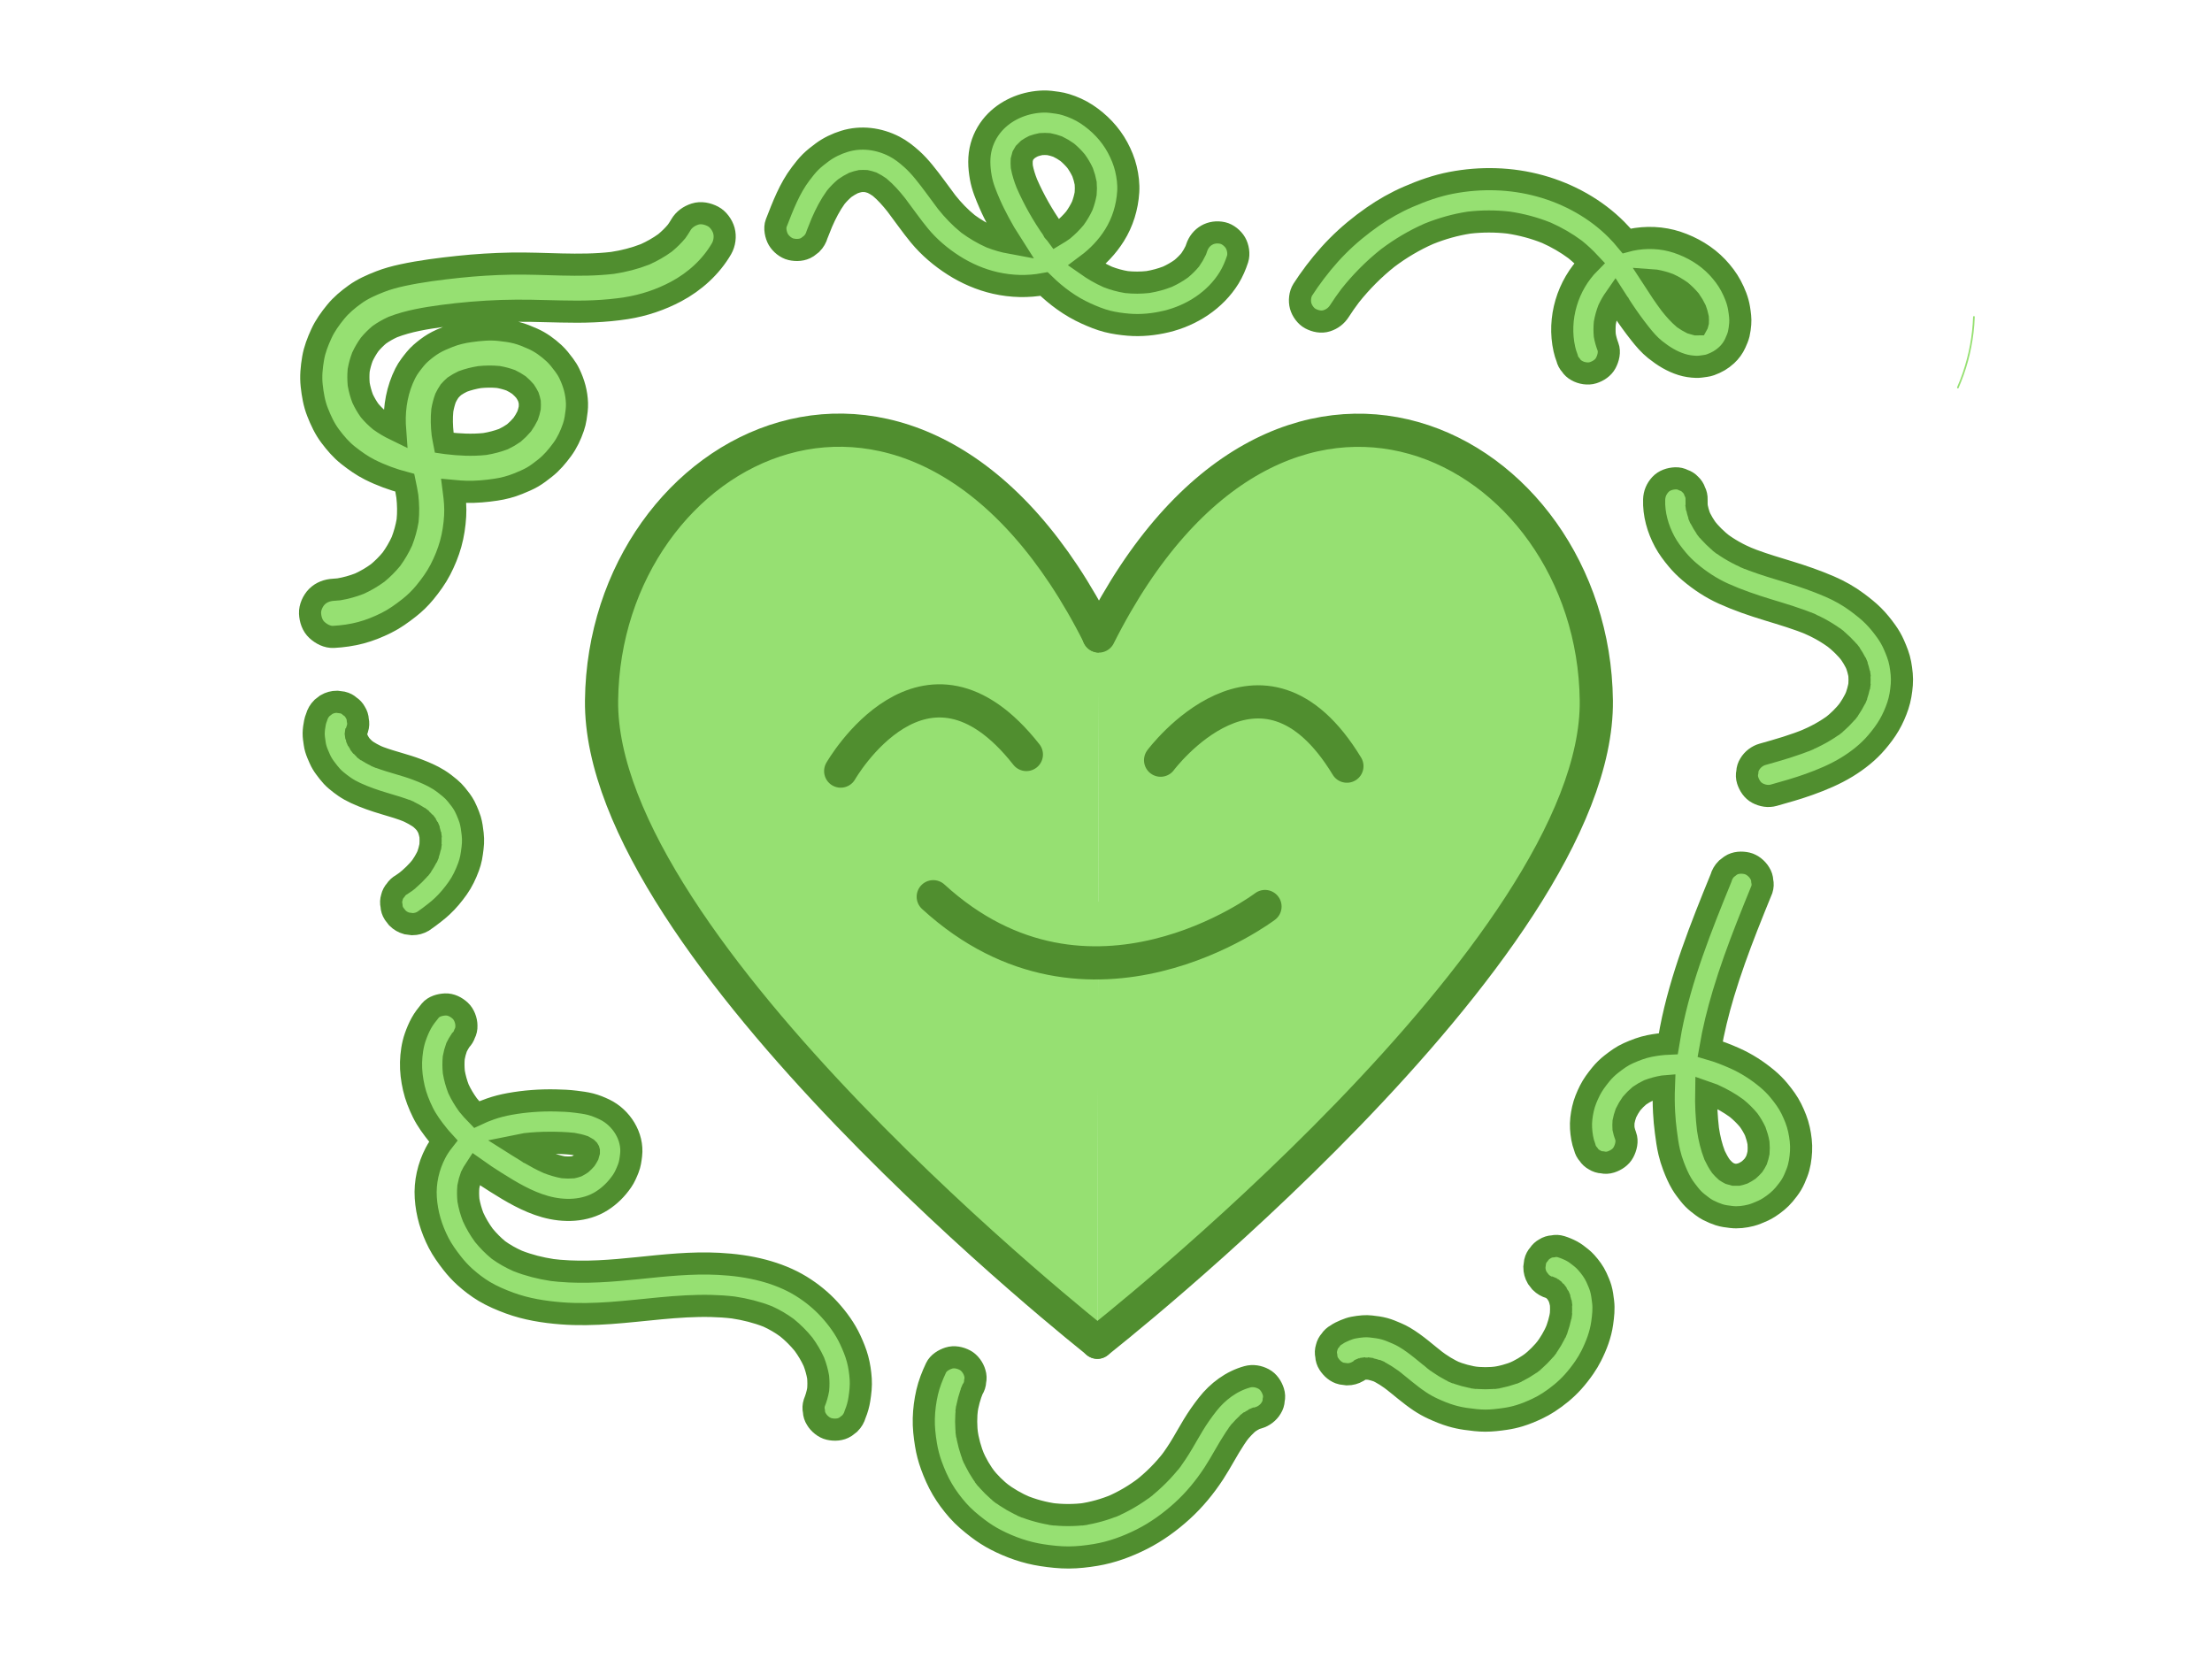 <?xml version="1.0" encoding="utf-8"?>
<!-- Generator: Adobe Illustrator 27.8.1, SVG Export Plug-In . SVG Version: 6.00 Build 0)  -->
<svg version="1.1" id="Layer_1" xmlns="http://www.w3.org/2000/svg" xmlns:xlink="http://www.w3.org/1999/xlink" x="0px" y="0px"
	 viewBox="0 0 4000 3000" style="enable-background:new 0 0 4000 3000;" xml:space="preserve">
<style type="text/css">
	.st0{fill:#96E072;}
	.st1{fill:#96E072;stroke:#508E2F;stroke-width:60;stroke-linecap:round;stroke-miterlimit:10;}
	.st2{fill:#96E072;stroke:#508E2F;stroke-width:40;stroke-miterlimit:10;}
</style>
<g>
	<g>
		<path class="st0" d="M3567.98,573.02c-0.62,17.07-2.48,34.07-5.59,50.87c-3.09,16.69-7.38,33.16-12.84,49.24
			c-3.11,9.16-6.6,18.18-10.46,27.05c-0.76,1.75,1.82,3.28,2.59,1.51c6.9-15.83,12.66-32.13,17.18-48.8
			c4.52-16.66,7.81-33.65,9.86-50.8c1.16-9.65,1.91-19.35,2.26-29.07C3571.05,571.09,3568.05,571.09,3567.98,573.02L3567.98,573.02z
			"/>
	</g>
</g>
<g>
	<g>
		<path class="st1" d="M1984.57,2427.11c0,0-901.85-710.88-896.77-1160.43c5.24-463.97,574.53-763.2,899.61-116.71"/>
		<path class="st1" d="M1984.21,2427.27c0,0,907.53-710.88,902.45-1160.43c-5.24-463.97-574.53-763.2-899.61-116.71"/>
	</g>
	<path class="st1" d="M1520.24,1394.39c0,0,151.28-264.5,335.76-30.02"/>
	<path class="st1" d="M2098.73,1374.64c0,0,182.16-244.27,336.92,10.81"/>
	<path class="st1" d="M2287.52,1639.28c0,0-317.45,240.71-599.91-17.72"/>
	<g>
		<path class="st2" d="M1556.47,2493.81c-0.8-12.17-2.59-24.52-5.75-36.33c-3.18-11.89-7.96-23.38-13.12-34.52
			c-9.29-20.03-22.63-38.38-37.42-54.69c-14.99-16.53-32.89-31.01-51.89-42.67c-20.85-12.79-44.31-21.93-67.89-28.23
			c-26.21-7-53.55-10.52-80.6-11.94c-49.03-2.58-98.03,2.81-146.73,7.81c-46.91,4.82-94.3,8.8-141.43,4.72
			c-4.37-0.38-8.73-0.86-13.08-1.38c-21.41-3.26-42.47-8.53-62.62-16.48c-12.17-5.46-23.78-11.89-34.58-19.72
			c-9.65-7.94-18.46-16.83-26.37-26.5c-7.58-10.37-14.13-21.46-19.46-33.15c-3.79-9.85-6.67-20.01-8.48-30.41
			c-0.78-8.09-0.85-16.21-0.14-24.3c1.18-6.48,2.89-12.84,5.15-19.02c2.27-4.73,4.87-9.29,7.76-13.66
			c11.98,8.54,24.27,16.65,36.69,24.47c27.95,17.6,57.01,35,89.05,44.05c33.78,9.54,72.42,8.99,102.79-10.36
			c14.82-9.45,26.48-21.19,36.44-35.58c4.87-7.04,8.15-14.87,11.29-22.8c3.11-7.87,4.15-15.8,5.15-24.21
			c4.01-33.92-17.75-68.02-47.91-82.53c-8.15-3.92-16.69-7.42-25.48-9.67c-8.93-2.29-18.12-3.39-27.25-4.54
			c-11.98-1.51-24.09-2.01-36.15-2.25c-27.78-0.56-55.56,1.45-82.92,6.4c-11.68,2.11-23.24,4.99-34.46,8.91
			c-8.53,2.98-17.04,6.34-25.25,10.26c-5.4-5.51-10.54-11.27-15.4-17.29c-6.71-9.25-12.61-19-17.41-29.37
			c-3.73-9.76-6.53-19.83-8.31-30.13c-0.84-8.63-0.93-17.3-0.16-25.93c1.16-6.42,2.83-12.73,5.06-18.86
			c2.16-4.45,4.62-8.73,7.39-12.82c3.33-3.31,5.72-7.17,7.16-11.58c2.4-4.57,3.5-9.5,3.3-14.78c0-9.41-4.18-20.64-11.23-27.12
			c-7.31-6.71-16.9-11.69-27.12-11.23c-9.57,0.43-20.79,3.49-27.12,11.23c-5.85,7.15-11.61,14.49-16.08,22.61
			c-4.36,7.9-7.9,16.38-10.87,24.89c-5.07,14.54-7.26,30.45-7.71,45.78c-0.45,15.53,1.61,31.43,5.06,46.54
			c3.5,15.38,9.44,30.31,16.42,44.41c7.31,14.76,17.15,27.95,27.44,40.74c2.97,3.7,6.08,7.28,9.28,10.79
			c-5.27,6.72-10.02,13.87-13.92,21.33c-12.95,24.8-19.44,53.1-17.63,81.1c1.87,28.9,10,56.04,23.25,81.74
			c6.74,13.08,15.21,24.78,24.21,36.38c7.08,9.12,14.88,17.64,23.47,25.35c10.76,9.67,22.47,18.65,34.9,26.08
			c14.36,8.57,30.05,15.23,45.71,20.99c29.98,11.02,62,16.14,93.74,18.6c29.45,2.29,59.07,1.47,88.51-0.6
			c60.93-4.29,121.54-14.22,182.79-12.74c13.23,0.32,26.44,1.19,39.58,2.75c21.31,3.22,42.32,8.43,62.39,16.31
			c12.26,5.56,23.86,12.42,34.72,20.37c10.91,8.88,20.89,18.83,29.78,29.74c7.26,9.95,13.58,20.54,18.72,31.73
			c3.43,8.97,6.05,18.21,7.72,27.67c0.7,7.57,0.74,15.17,0.07,22.75c-1.5,8.19-3.83,16.18-6.99,23.91
			c-1.6,5.1-1.83,10.19-0.68,15.29c0.23,5.1,1.75,9.86,4.55,14.26c4.66,7.95,13.78,15.54,22.92,17.62
			c9.82,2.24,20.84,1.75,29.55-3.87c2.59-2,5.17-4,7.76-6c4.75-4.78,8.04-10.43,9.86-16.92c3.55-8.65,6.1-17.66,7.52-26.9
			C1555.88,2518.17,1557.28,2506.12,1556.47,2493.81z M1036.18,2068.37c6.64,1.1,13.19,2.62,19.54,4.84c1.97,1,3.88,2.09,5.73,3.28
			c0.77,0.72,1.51,1.46,2.24,2.22c0.3,0.49,0.59,0.99,0.88,1.5c0.12,0.41,0.23,0.82,0.34,1.23c0.01,0.81,0.01,1.61-0.01,2.42
			c-0.41,1.75-0.9,3.49-1.47,5.2c-1.33,2.58-2.81,5.08-4.44,7.49c-2.35,2.66-4.86,5.16-7.52,7.5c-2.6,1.75-5.28,3.35-8.07,4.79
			c-2.53,0.85-5.09,1.58-7.71,2.13c-5.7,0.42-11.4,0.36-17.1-0.13c-9.58-1.76-18.9-4.6-27.98-8.13
			c-11.05-4.96-21.71-10.72-32.15-16.86c-1.71-0.37-3.02-1.22-3.95-2.36c-5.98-3.58-11.91-7.26-17.8-10.96
			c-0.48-0.3-0.96-0.61-1.44-0.91c4.96-1.03,9.95-1.92,14.96-2.68c14.31-1.65,28.71-2.37,43.11-2.41
			C1007.59,2066.49,1021.98,2066.83,1036.18,2068.37z"/>
	</g>
	<g>
		<path class="st2" d="M1692.66,2473.49c-6.76,14.25-12.58,29.03-16.13,44.42c-3.55,15.38-5.6,31.37-6.01,47.16
			c-0.41,15.94,1.39,31.82,3.96,47.54c2.07,12.65,5.33,25.11,9.69,37.16c5.39,14.87,11.83,29.58,19.85,43.25
			c7.98,13.61,17.58,26.42,27.99,38.25c10.72,12.17,22.99,22.37,35.83,32.22c10.44,8,21.53,15.08,33.22,21.11
			c25.99,13.43,54.11,23.24,83.06,27.64c16.12,2.45,32.26,4.25,48.57,4.18c16.4-0.08,32.75-1.95,48.92-4.65
			c29.13-4.85,57.32-15.3,83.6-28.61c26.33-13.34,50.7-31.01,72.51-50.83c21.91-19.91,41.08-43.16,57.25-67.92
			c13.5-20.66,24.61-42.79,38.26-63.36c3.28-4.95,6.72-9.79,10.34-14.49c-2,2.59-4,5.17-6,7.76c7.17-9.22,15.15-17.82,24.4-24.99
			c-2.59,2-5.17,4-7.76,6c6.27-4.79,13.04-8.83,20.31-11.91c-3.05,1.29-6.11,2.58-9.16,3.87c3.41-1.41,6.88-2.6,10.43-3.58
			c9.3-2.57,18.04-9.29,22.92-17.62c2.8-4.4,4.32-9.15,4.55-14.26c1.14-5.1,0.91-10.19-0.68-15.29c-3-9.28-8.75-18.23-17.62-22.92
			c-9.13-4.82-19.4-6.67-29.55-3.87c-28.74,7.94-53.37,26.51-71.61,49.76c-9.45,12.05-18.14,24.42-26.06,37.53
			c-6.4,10.6-12.46,21.39-18.76,32.05c-7.56,12.8-15.65,25.21-24.75,36.99c2-2.59,4-5.17,6-7.76
			c-16.04,20.66-34.59,39.29-55.26,55.32c2.59-2,5.17-4,7.76-6c-19.52,15.05-40.82,27.7-63.53,37.32c3.05-1.29,6.11-2.58,9.16-3.87
			c-20.65,8.67-42.32,14.81-64.52,17.84c3.4-0.46,6.8-0.91,10.19-1.37c-21.64,2.88-43.58,2.85-65.23,0c3.4,0.46,6.8,0.91,10.19,1.37
			c-21.31-2.87-42.18-8.45-62.02-16.75c3.05,1.29,6.11,2.58,9.16,3.87c-17.68-7.47-34.39-17.07-49.61-28.78c2.59,2,5.17,4,7.76,6
			c-13.32-10.33-25.36-22.18-35.72-35.48c2,2.59,4,5.17,6,7.76c-10.79-13.98-19.67-29.33-26.53-45.6c1.29,3.05,2.58,6.11,3.87,9.16
			c-7.01-16.78-11.83-34.39-14.32-52.41c0.46,3.4,0.91,6.8,1.37,10.19c-2.32-17.38-2.44-35-0.12-52.39
			c-0.46,3.4-0.91,6.8-1.37,10.19c2.1-15.24,6.07-30.15,11.99-44.35c-1.29,3.05-2.58,6.11-3.87,9.16c1.04-2.46,2.13-4.89,3.27-7.29
			c2.8-4.4,4.32-9.15,4.55-14.26c1.14-5.1,0.91-10.19-0.68-15.29c-2.45-8.9-9.33-18.54-17.62-22.92c-8.9-4.7-19.68-7.06-29.55-3.87
			C1706.54,2458.79,1696.88,2464.58,1692.66,2473.49L1692.66,2473.49z"/>
	</g>
	<g>
		<path class="st2" d="M2455.43,2479.98c3.14-2.22,6.47-4.08,9.99-5.61c-3.05,1.29-6.11,2.58-9.16,3.87
			c4.86-2.04,9.94-3.37,15.15-4.1c-3.4,0.46-6.8,0.91-10.19,1.37c6.62-0.86,13.28-0.74,19.89,0.11c-3.4-0.46-6.8-0.91-10.19-1.37
			c8.76,1.2,17.27,3.65,25.43,7.04c-3.05-1.29-6.11-2.58-9.16-3.87c13.08,5.54,24.82,13.64,36.02,22.28c-2.59-2-5.17-4-7.76-6
			c17.34,13.43,33.73,28.17,52,40.36c7.5,5.01,15.39,9.43,23.59,13.2c10.7,4.93,21.69,9.47,33,12.82
			c8.59,2.54,17.37,4.45,26.24,5.71c11.86,1.68,23.63,3.16,35.61,3.18c12.21,0.02,24.21-1.47,36.28-3.22
			c8.63-1.25,17.18-3.14,25.52-5.68c10.97-3.33,21.67-7.8,32.03-12.68c7.19-3.39,14.14-7.27,20.81-11.59
			c15.99-10.38,31.14-22.73,43.92-36.91c7.43-8.24,14.28-17.09,20.58-26.22c4.57-6.63,8.7-13.56,12.34-20.74
			c9.39-18.56,17-38.56,19.89-59.24c1.82-13.07,3.28-25.8,1.65-38.96c-1-8.05-1.93-16.14-4.21-23.95
			c-1.96-6.74-4.87-13.3-7.75-19.65c-4.54-10.01-11.37-19.13-18.65-27.28c-2.68-2.99-5.6-5.74-8.74-8.24
			c-5.41-4.3-10.85-8.76-16.98-12.04c-6.16-3.28-12.71-6.04-19.37-8.12c-5.1-1.6-10.19-1.83-15.29-0.68
			c-5.1,0.23-9.86,1.75-14.26,4.55c-4.47,2.41-8.06,5.7-10.76,9.88c-3.39,3.7-5.68,8.05-6.86,13.04c-0.46,3.4-0.91,6.8-1.37,10.19
			c0.02,6.92,1.77,13.37,5.24,19.36c2,2.59,4,5.17,6,7.76c4.78,4.75,10.43,8.04,16.92,9.86c1.77,0.55,3.51,1.18,5.22,1.89
			c-3.05-1.29-6.11-2.58-9.16-3.87c4.91,2.08,9.49,4.79,13.72,8.03c-2.59-2-5.17-4-7.76-6c4.72,3.68,8.91,7.95,12.59,12.67
			c-2-2.59-4-5.17-6-7.76c4.05,5.29,7.4,11.05,10.03,17.17c-1.29-3.05-2.58-6.11-3.87-9.16c2.98,7.09,4.89,14.53,5.93,22.15
			c-0.46-3.4-0.91-6.8-1.37-10.19c1.24,9.69,1.04,19.46-0.23,29.14c0.46-3.4,0.91-6.8,1.37-10.19c-1.86,13.52-5.73,26.7-11.01,39.27
			c1.29-3.05,2.58-6.11,3.87-9.16c-5.97,14.07-13.77,27.3-23.09,39.41c2-2.59,4-5.17,6-7.76c-9.5,12.25-20.5,23.27-32.74,32.79
			c2.59-2,5.17-4,7.76-6c-12.1,9.34-25.31,17.15-39.38,23.13c3.05-1.29,6.11-2.58,9.16-3.87c-14.12,5.93-28.96,9.91-44.14,11.96
			c3.4-0.46,6.8-0.91,10.19-1.37c-15.97,2.09-32.14,2.05-48.1-0.06c3.4,0.46,6.8,0.91,10.19,1.37c-15.95-2.17-31.56-6.38-46.4-12.62
			c3.05,1.29,6.11,2.58,9.16,3.87c-15.52-6.6-29.61-15.51-42.94-25.8c2.59,2,5.17,4,7.76,6c-19.8-15.35-38.4-32.68-60.08-45.41
			c-4.4-2.58-8.95-4.85-13.64-6.85c-7.35-3.14-14.61-6.31-22.33-8.41c-7.96-2.17-16.23-3.21-24.4-4.1
			c-4.7-0.51-9.44-0.64-14.16-0.28c-5.93,0.46-11.89,1.24-17.72,2.39c-2.47,0.49-4.91,1.12-7.3,1.92
			c-5.51,1.84-10.95,4.16-16.15,6.75c-2.49,1.24-4.86,2.68-7.13,4.29c-4.47,2.41-8.06,5.7-10.76,9.88
			c-3.39,3.7-5.68,8.05-6.86,13.04c-1.6,5.1-1.83,10.19-0.68,15.29c0.23,5.1,1.75,9.86,4.55,14.26c5.28,8.19,13.14,15.4,22.92,17.62
			c3.4,0.46,6.8,0.91,10.19,1.37C2443,2485.19,2449.45,2483.45,2455.43,2479.98L2455.43,2479.98z"/>
	</g>
	<g>
		<path class="st2" d="M3253.08,2042.33c-2.83-12.96-7.95-25.54-13.79-37.4c-5.87-11.92-13.81-22.53-22.21-32.79
			c-6.36-7.77-13.51-14.87-21.22-21.31c-18.05-15.08-37.56-27.69-59.06-37.24c-14.46-6.43-29.15-12.18-44.26-16.55
			c5.8-33.96,14.11-67.48,24-100.48c12.28-40.97,26.95-81.19,42.52-121.02c8.78-22.47,17.86-44.83,26.99-67.16
			c1.6-5.1,1.83-10.19,0.68-15.29c-0.23-5.1-1.75-9.86-4.55-14.26c-4.66-7.95-13.78-15.54-22.92-17.62
			c-9.82-2.24-20.84-1.75-29.55,3.87c-2.59,2-5.17,4-7.76,6c-4.75,4.78-8.04,10.43-9.86,16.92
			c-18.23,44.63-36.28,89.36-52.16,134.88c-15.79,45.26-29.47,91.38-38.57,138.48c-1.66,8.61-3.19,17.26-4.58,25.93
			c-11.32,0.49-22.66,1.97-33.72,4.16c-13.47,2.66-26.05,7.54-38.56,13.12c-11.27,5.02-20.81,12.01-30.5,19.58
			c-7.08,5.52-13.53,11.8-19.2,18.76c-7.46,9.16-14.58,18.6-19.87,29.2c-5.23,10.48-9.91,21.66-12.45,33.14
			c-2.52,11.36-4.14,23.45-3.41,35.13c0.73,11.5,2.46,23.27,6.61,34.08c1.19,4.99,3.47,9.34,6.86,13.04
			c2.7,4.18,6.29,7.47,10.76,9.88c4.4,2.8,9.15,4.32,14.26,4.55c5.1,1.14,10.19,0.91,15.29-0.69c9.28-3,18.23-8.75,22.92-17.62
			c4.55-8.61,7.51-20.07,3.87-29.55c-1.64-4.26-2.9-8.62-3.81-13.08c-0.28-4.17-0.26-8.35,0.05-12.52
			c1.04-5.39,2.53-10.67,4.41-15.82c2.84-5.94,6.19-11.61,9.99-16.99c4.34-5.13,9.08-9.89,14.21-14.23
			c5.29-3.7,10.87-6.92,16.7-9.69c8.53-3.2,17.35-5.53,26.33-7.07c0.46-0.05,0.91-0.1,1.37-0.14c-0.6,15.6-0.53,31.21,0.3,46.8
			c0.64,11.89,1.72,23.75,3.27,35.56c1.62,12.36,3.24,24.67,6.13,36.8c2.03,8.53,4.57,16.94,7.72,25.12
			c4.22,10.95,8.84,21.95,14.9,32.03c2.19,3.63,4.56,7.14,7.13,10.52c4.33,5.71,8.62,11.49,13.66,16.61
			c5,5.08,10.71,9.34,16.39,13.63c3.25,2.45,6.66,4.68,10.27,6.57c6.35,3.34,13.09,6.18,19.91,8.41c7.22,2.36,14.73,3.21,22.25,4.11
			c11.72,1.4,24.1-0.17,35.46-3.06c7.29-1.86,14.21-4.97,21.08-7.98c4.13-1.81,8.11-3.97,11.89-6.43
			c9.9-6.44,19.59-14.13,27.17-23.27c4.79-5.77,9.55-11.76,13.4-18.23c3.89-6.53,6.78-13.69,9.53-20.73
			c4.8-12.28,6.8-25.88,7.54-38.96C3257.64,2068.8,3255.89,2055.2,3253.08,2042.33z M3162.31,2115.76
			c-3.27,2.23-6.68,4.25-10.22,6.01c-3.01,1.04-6.08,1.89-9.19,2.56c-2.49,0.14-4.98,0.15-7.46,0.02c-2.46-0.54-4.88-1.23-7.27-2.03
			c-2.55-1.31-5.02-2.77-7.4-4.37c-3.18-2.8-6.14-5.83-8.9-9.05c-4.37-6.27-8.1-12.96-11.32-19.89
			c-5.86-15.11-9.59-30.91-11.98-46.93c-2.65-22.23-3.68-44.63-3.27-67c3.75,1.29,7.48,2.66,11.18,4.12c1.05,0.21,1.94,0.6,2.7,1.13
			c14.52,6.55,28.45,14.39,41.31,23.81c7.86,6.48,15.15,13.61,21.68,21.44c4.57,6.39,8.56,13.15,11.92,20.25
			c2.55,6.83,4.52,13.85,5.83,21.02c0.5,5.87,0.55,11.76,0.08,17.64c-0.87,4.54-2.07,9-3.6,13.36c-1.64,3.26-3.5,6.39-5.55,9.41
			C3168.19,2110.28,3165.34,2113.12,3162.31,2115.76z"/>
	</g>
	<g>
		<path class="st2" d="M3207.58,1438.01c21.49-6.03,42.99-12.1,64.01-19.64c23.48-8.42,46.85-18.24,68.18-31.27
			c19.83-12.12,38.67-26.97,53.77-44.72c8.29-9.74,16.19-20.09,22.65-31.16c6.47-11.08,11.71-23.09,15.76-35.25
			c4.07-12.22,6.08-25.16,7.1-37.96c1.01-12.66-0.49-25.38-2.73-37.84c-2.19-12.17-6.76-23.42-11.72-34.71
			c-3.7-8.41-8.36-16.39-13.71-23.85c-7.14-9.95-14.85-19.6-23.55-28.25c-8.85-8.79-18.65-16.47-28.61-23.94
			c-15.46-11.6-32.42-21.1-50.16-28.75c-23.95-10.32-48.37-18.77-73.29-26.4c-21.96-6.73-44.03-13.17-65.56-21.22
			c-5.33-1.99-10.62-4.09-15.86-6.29c3.05,1.29,6.11,2.58,9.16,3.87c-19.21-8.14-37.45-18.07-54.01-30.83c2.59,2,5.17,4,7.76,6
			c-12.26-9.52-23.48-20.36-33.02-32.62c2,2.59,4,5.17,6,7.76c-7.42-9.62-13.74-20.03-18.47-31.24c1.29,3.05,2.58,6.11,3.87,9.16
			c-3.76-9.07-6.42-18.53-7.75-28.27c0.46,3.4,0.91,6.8,1.37,10.19c-0.75-5.79-1.03-11.62-0.83-17.46c0.2-5.28-0.9-10.21-3.3-14.78
			c-1.55-4.75-4.19-8.87-7.93-12.34c-3.47-3.74-7.59-6.38-12.34-7.93c-4.57-2.4-9.5-3.5-14.78-3.3c-9.92,0.44-20.2,3.7-27.12,11.23
			c-7.02,7.65-10.87,16.61-11.23,27.12c-0.91,26.56,6.59,52.88,19.09,76.13c6.28,11.69,14.42,22.41,22.91,32.56
			c6.74,8.06,14.23,15.49,22.25,22.28c18.75,15.89,39.01,29.22,61.42,39.32c25.8,11.63,52.41,20.69,79.44,28.95
			c26.99,8.25,54.14,16.17,80.2,27.13c-3.05-1.29-6.11-2.58-9.16-3.87c19.56,8.28,38.17,18.65,55.02,31.62c-2.59-2-5.17-4-7.76-6
			c12.26,9.5,23.5,20.28,33,32.56c-2-2.59-4-5.17-6-7.76c6.99,9.12,12.94,18.97,17.44,29.55c-1.29-3.05-2.58-6.11-3.87-9.16
			c3.88,9.27,6.58,18.96,7.93,28.93c-0.46-3.4-0.91-6.8-1.37-10.19c1.23,9.53,1.18,19.14-0.07,28.67c0.46-3.4,0.91-6.8,1.37-10.19
			c-1.5,10.81-4.5,21.31-8.72,31.36c1.29-3.05,2.58-6.11,3.87-9.16c-5.15,12.11-11.97,23.4-20,33.81c2-2.59,4-5.17,6-7.76
			c-9.28,11.92-20.07,22.58-32,31.83c2.59-2,5.17-4,7.76-6c-17.36,13.34-36.83,23.69-56.96,32.2c3.05-1.29,6.11-2.58,9.16-3.87
			c-27.53,11.57-56.3,19.73-85,27.79c-9.32,2.62-18.02,9.26-22.92,17.62c-2.8,4.4-4.32,9.15-4.55,14.26
			c-1.14,5.1-0.91,10.19,0.68,15.29c3,9.28,8.75,18.23,17.62,22.92C3187.13,1438.95,3197.45,1440.85,3207.58,1438.01
			L3207.58,1438.01z"/>
	</g>
	<g>
		<path class="st2" d="M3144.83,557.8c-2.23-14.29-7.97-28.27-14.7-40.97c-6.53-12.32-15.32-23.8-24.89-33.89
			c-19.73-20.79-45.17-35.8-72.25-44.79c-27.09-8.99-56.48-10.09-84.33-4.25c-2.4,0.5-4.78,1.1-7.15,1.75
			c-5.71-6.94-11.7-13.66-18.09-20.09c-37.79-38.09-86.58-65.01-138.14-79.28c-52.42-14.51-107.67-15.92-160.97-5.67
			c-27.02,5.2-52.7,14.37-77.89,25.3c-22.46,9.74-43.87,21.85-63.94,35.85c-22.69,15.82-44.22,33.51-63.71,53.15
			c-19.39,19.54-36.87,41.07-52.67,63.59c-3.51,5-6.9,10.07-10.2,15.2c-5.24,8.17-6.4,20.35-3.87,29.55
			c2.45,8.9,9.33,18.54,17.62,22.92c8.9,4.7,19.68,7.06,29.55,3.87c9.74-3.15,17.34-8.93,22.92-17.62
			c6.12-9.54,12.63-18.82,19.46-27.86c20.04-25.19,42.81-48.14,68.03-68.15c23.04-17.3,47.89-32.08,74.26-43.69
			c23.35-9.42,47.68-16.32,72.58-20.15c23.76-2.75,47.77-2.75,71.54-0.07c23.47,3.51,46.48,9.65,68.52,18.48
			c18.29,8.15,35.68,18.17,51.78,30.08c9.35,7.56,18.09,15.75,26.27,24.49c-40.03,40.27-58.14,100.45-45.66,155.93
			c1.2,5.35,2.82,10.58,4.79,15.7c1.19,4.99,3.47,9.34,6.86,13.04c2.7,4.17,6.29,7.47,10.76,9.88c8.22,4.81,20.33,6.85,29.55,3.87
			c9.28-3,18.23-8.75,22.92-17.62c4.55-8.6,7.52-20.07,3.87-29.55c-2.54-6.6-4.43-13.4-5.7-20.33c-0.65-7.42-0.61-14.87,0.07-22.29
			c1.49-8.38,3.76-16.58,6.77-24.55c3.38-7.22,7.37-14.13,11.93-20.67c1.84,2.86,3.68,5.71,5.52,8.56c1.19,0.95,1.97,2.25,2.39,3.7
			c2.02,3.11,4.04,6.22,6.09,9.32c9.53,14.44,19.65,28.38,30.35,41.99c8.41,10.69,17.3,21.15,27.98,29.65
			c14.79,11.77,29.92,21.29,48.17,26.98c8.32,2.6,17.33,3.91,26,4.19c5.76,0.19,11.49-0.85,17.17-1.67c2.9-0.42,5.72-1.01,8.48-2.01
			c11.54-4.19,20.38-9.16,29.47-17.52c6.43-5.91,11.99-13.52,15.56-21.54c2.4-5.4,4.94-10.94,6.31-16.74
			c1.4-5.95,2.1-12.14,2.65-18.22C3147.67,576.33,3146.26,566.98,3144.83,557.8z M3020.72,550.11
			c-10.44-13.86-20.03-28.36-29.48-42.94c0.86,0.06,1.71,0.14,2.57,0.22c8.24,1.47,16.31,3.7,24.14,6.65
			c7.72,3.6,15.08,7.89,22.01,12.83c5.79,4.85,11.16,10.16,16.03,15.94c3.83,5.41,7.2,11.12,10.06,17.1
			c1.74,4.75,3.14,9.61,4.13,14.57c0.19,2.84,0.23,5.68,0.09,8.52c-0.26,1.14-0.56,2.27-0.89,3.39c-0.04,0.07-0.08,0.15-0.12,0.22
			c-0.78,0.01-1.55,0-2.33-0.03c-2.66-0.6-5.28-1.35-7.86-2.25c-5-2.45-9.77-5.32-14.33-8.51
			C3035.79,568.21,3028.02,559.32,3020.72,550.11z"/>
	</g>
	<g>
		<path class="st2" d="M2234.03,438.98c-4.66-7.95-13.78-15.54-22.92-17.62c-21.07-4.8-40.5,6.36-47.17,26.78
			c-0.49,1.51-1.01,3.01-1.56,4.49c-2.87,6.05-6.25,11.82-10.1,17.3c-4.92,5.84-10.36,11.2-16.22,16.09
			c-7.83,5.58-16.17,10.35-24.9,14.38c-11.45,4.42-23.32,7.62-35.43,9.62c-12.86,1.36-25.81,1.41-38.67,0.09
			c-11.63-1.94-22.94-5.05-33.93-9.29c-13.31-6-25.95-13.31-37.88-21.69c19.8-14.76,36.83-32.45,50.06-53.55
			c14.86-23.7,23.12-50.84,24.89-78.67c0.88-13.82-0.94-28.13-4.1-41.56c-3.16-13.4-8.62-26.55-15.13-38.65
			c-13.16-24.48-33.12-45.23-56.3-60.38c-11.32-7.4-24.15-13.11-37.05-17.07c-4.98-1.53-10.07-2.66-15.23-3.41
			c-8.42-1.22-16.81-2.46-25.34-2.25c-31.61,0.77-63.5,12.9-86,35.48c-12.42,12.47-21.71,28.2-26.43,45.16
			c-5.24,18.84-4.36,37.79-1.01,56.82c2.92,16.58,9.44,32.15,16.11,47.51c4.98,11.46,10.63,22.65,16.5,33.67
			c6.71,12.61,13.9,24.99,21.63,37.01c-12.47-2.29-24.67-5.81-36.5-10.43c-14.42-6.51-28.07-14.54-40.82-23.9
			c-14.44-11.69-27.2-25-38.74-39.55c-13.77-18.21-26.77-36.99-41.29-54.64c-6.67-8.11-13.74-15.93-21.55-22.96
			c-9.62-8.66-20.19-16.98-31.76-22.91c-27.85-14.26-59.97-18.62-90.21-9.27c-14.23,4.4-28.28,11.07-40.27,19.99
			c-7.3,5.44-14.53,11-21,17.42c-6.58,6.53-12.19,13.83-17.8,21.2c-20.27,26.63-32.24,58.51-44.29,89.42
			c-3.4,8.71-0.67,21.81,3.87,29.55c4.66,7.95,13.78,15.54,22.92,17.62c9.82,2.24,20.84,1.75,29.55-3.87c2.59-2,5.17-4,7.76-6
			c4.75-4.79,8.04-10.43,9.86-16.92c2.83-7.25,5.69-14.48,8.66-21.67c7.01-16.03,15.02-31.63,25.29-45.83
			c4.92-5.87,10.27-11.32,16.12-16.27c4.99-3.52,10.23-6.65,15.72-9.31c4.08-1.46,8.24-2.63,12.49-3.5c3.45-0.22,6.89-0.22,10.34,0
			c3.7,0.76,7.33,1.77,10.9,3.01c4.71,2.33,9.21,5.04,13.51,8.06c11.27,9.43,21.03,20.51,30.14,32.03
			c14.05,18.51,27.22,37.67,42.02,55.6c17.36,21.02,38.7,39.05,61.65,53.69c22.9,14.61,48.92,25.92,75.45,31.89
			c29.24,6.58,58.66,7.37,88.1,1.92c22.28,21.75,47.42,40.4,76.03,53.28c12.44,5.6,25.08,10.85,38.32,14.21
			c12.57,3.18,25.58,4.99,38.48,6.06c22.73,1.89,46.2-0.5,68.33-5.81c45.84-11.01,88.57-38.41,113.51-78.95
			c6.47-10.52,11.44-22.19,15.26-33.9C2240.9,459.34,2238.82,447.18,2234.03,438.98z M1896.49,260.6
			c5.46,1.05,10.81,2.55,16.04,4.45c6.08,2.92,11.88,6.36,17.38,10.26c5.82,4.91,11.19,10.31,16.09,16.15
			c4.5,6.33,8.43,13.01,11.75,20.03c2.41,6.48,4.27,13.13,5.53,19.92c0.51,6.24,0.47,12.49-0.07,18.72
			c-1.37,7.51-3.42,14.85-6.1,21.99c-3.72,7.9-8.18,15.4-13.27,22.49c-6.38,7.68-13.48,14.72-21.17,21.08
			c-4.05,2.92-8.22,5.65-12.5,8.2c-0.84-1.13-1.67-2.28-2.5-3.43c-1.98-1.05-3.17-2.91-3.6-5.02
			c-18.44-26.06-34.38-54.29-47.16-83.43c-3.95-9.92-7.22-20.1-9.17-30.6c-0.33-4.16-0.4-8.32-0.15-12.48c0.53-2.51,1.2-4.99,2-7.43
			c0.99-1.89,2.07-3.73,3.23-5.52c1.86-2.06,3.84-4.01,5.91-5.85c3.24-2.18,6.6-4.14,10.1-5.87c4.4-1.56,8.88-2.79,13.46-3.69
			C1887.02,260.23,1891.75,260.24,1896.49,260.6z"/>
	</g>
	<g>
		<path class="st2" d="M765.03,1665.93c7.33-4.89,14.27-10.26,21.22-15.68c4.52-3.52,8.9-7.22,13.1-11.12
			c10.63-9.86,19.86-21.08,28.25-32.88c8.46-11.9,14.68-25.12,19.72-38.8c1.95-5.29,3.48-10.72,4.6-16.24
			c1.2-5.94,1.89-11.99,2.65-17.99c0.36-2.79,0.6-5.6,0.74-8.42c0.27-5.6,0.09-11.22-0.56-16.79c-1.03-8.73-2.08-17.53-4.61-25.97
			c-0.79-2.65-1.72-5.27-2.76-7.83c-2.22-5.43-4.4-10.98-7.13-16.19c-4.01-7.65-9.41-14.48-14.85-21.14
			c-3.5-4.29-7.42-8.21-11.64-11.79c-6.49-5.49-13.34-10.76-20.56-15.29c-12.05-7.55-25.38-13.12-38.61-18.19
			c-22.16-8.49-45.47-13.52-67.71-21.8c-2.84-1.06-5.65-2.17-8.44-3.34c3.05,1.29,6.11,2.58,9.16,3.87
			c-10.81-4.56-21.28-10.1-30.6-17.27c2.59,2,5.17,4,7.76,6c-5.89-4.59-11.16-9.89-15.76-15.78c2,2.59,4,5.17,6,7.76
			c-4.44-5.76-8.18-12-11.02-18.7c1.29,3.05,2.58,6.11,3.87,9.16c-2.32-5.57-3.98-11.38-4.79-17.36c0.46,3.4,0.91,6.8,1.37,10.19
			c-0.62-4.87-0.65-9.77-0.01-14.64c-0.46,3.4-0.91,6.8-1.37,10.19c0.6-4.25,1.71-8.38,3.33-12.35c1.6-5.1,1.83-10.19,0.68-15.29
			c-0.23-5.1-1.75-9.86-4.55-14.26c-2.41-4.47-5.7-8.06-9.88-10.76c-3.7-3.39-8.05-5.68-13.04-6.86c-3.4-0.46-6.8-0.91-10.19-1.37
			c-6.92,0.02-13.37,1.77-19.36,5.24c-2.59,2-5.17,4-7.76,6c-4.75,4.78-8.04,10.43-9.86,16.92c-1.23,3.02-2.19,6.14-2.83,9.35
			c-1.25,6.29-2.21,12.8-2.34,19.24c-0.13,6.38,1,12.76,1.89,19.04c0.44,3.13,1.09,6.23,1.98,9.27c1.79,6.17,4.51,12.11,7.06,17.97
			c1.34,3.07,2.88,6.05,4.59,8.92c1.68,2.83,3.53,5.56,5.52,8.17c3.86,5.07,7.67,10.25,12.04,14.9c2.31,2.45,4.76,4.78,7.33,6.95
			c5.04,4.26,10.31,8.32,15.76,12.03c6.22,4.23,12.85,7.85,19.67,11.01c16.7,7.72,33.9,13.66,51.5,18.88
			c15.62,4.63,31.3,9.07,46.35,15.38c-3.05-1.29-6.11-2.58-9.16-3.87c11.36,4.8,22.33,10.62,32.11,18.17c-2.59-2-5.17-4-7.76-6
			c6.16,4.81,11.76,10.27,16.55,16.46c-2-2.59-4-5.17-6-7.76c4.16,5.46,7.59,11.39,10.28,17.71c-1.29-3.05-2.58-6.11-3.87-9.16
			c3.07,7.36,5.08,15.09,6.15,22.99c-0.46-3.4-0.91-6.8-1.37-10.19c1.18,9.11,1.09,18.33-0.12,27.43c0.46-3.4,0.91-6.8,1.37-10.19
			c-1.34,9.69-3.94,19.15-7.74,28.17c1.29-3.05,2.58-6.11,3.87-9.16c-4.47,10.46-10.35,20.22-17.26,29.23c2-2.59,4-5.17,6-7.76
			c-9.33,12.07-20.39,22.68-32.43,32.03c2.59-2,5.17-4,7.76-6c-4.23,3.26-8.56,6.37-13,9.34c-4.47,2.41-8.06,5.7-10.76,9.88
			c-3.39,3.7-5.68,8.05-6.86,13.04c-1.6,5.1-1.83,10.19-0.68,15.29c0.23,5.1,1.75,9.86,4.55,14.26c2,2.59,4,5.17,6,7.76
			c4.78,4.75,10.43,8.04,16.92,9.86c3.4,0.46,6.8,0.91,10.19,1.37C752.59,1671.15,759.04,1669.4,765.03,1665.93L765.03,1665.93z"/>
	</g>
	<g>
		<path class="st2" d="M1309.02,416.94c-2.72-9.88-10.36-20.6-19.58-25.47c-9.89-5.22-21.87-7.84-32.83-4.3
			c-10.55,3.41-19.79,9.8-25.47,19.58c-2.33,4.03-4.86,7.92-7.55,11.71c-6.33,7.55-13.35,14.44-20.94,20.72
			c-11.27,8.14-23.39,15-36.06,20.73c-18.99,7.44-38.77,12.41-58.93,15.49c-60.82,7.1-122.33,0.18-183.36,1.29
			c-31.85,0.58-63.68,2.54-95.36,5.88c-33.76,3.56-67.77,7.85-100.99,14.97c-13.83,2.96-27.55,6.67-40.74,11.81
			c-15.77,6.15-31.37,13.01-45.15,22.95c-12.77,9.2-24.85,19.17-34.83,31.38c-10.09,12.34-19.36,25.13-26.03,39.65
			c-6.58,14.33-12.32,28.99-14.98,44.58c-2.8,16.36-4.41,32.77-2.59,49.31c1.81,16.43,4.5,32.49,10.57,47.92
			c6.07,15.45,12.93,30.24,22.94,43.54c9.67,12.86,19.77,24.73,32.44,34.71c12.47,9.83,25.08,18.83,39.29,25.96
			c20.18,10.13,41.41,17.86,63.19,23.63c1.71,8.12,3.28,16.28,4.56,24.48c1.63,14.62,1.97,29.28,0.5,43.92
			c-2.18,12.79-5.65,25.3-10.33,37.4c-5.23,11.37-11.53,22.2-18.86,32.34c-7.55,9.15-15.92,17.54-25.07,25.09
			c-10.28,7.46-21.26,13.88-32.79,19.19c-12.05,4.66-24.5,8.13-37.23,10.29c-3.18,0.33-6.36,0.61-9.55,0.78
			c-11.29,0.61-21.99,4.34-30.13,12.48c-7.39,7.39-12.96,19.52-12.48,30.13c0.49,11.02,4.11,22.45,12.48,30.13
			c8.08,7.41,18.82,13.09,30.13,12.48c16.47-0.88,33.14-3.22,49.11-7.45c15.86-4.2,31.31-10.49,45.99-17.76
			c15.01-7.44,28.3-17.02,41.45-27.34c10.42-8.17,19.94-17.46,28.34-27.69c10.62-12.94,20.46-26.44,28.17-41.33
			c7.66-14.81,14.15-30.54,18.63-46.62c4.57-16.37,7.1-33.54,8.1-50.48c0.9-15.16-0.47-30.14-2.43-45.12
			c7.59,0.72,15.2,1.25,22.85,1.44c17.87,0.45,35.38-1.21,53.05-3.82c13.86-2.05,27.52-5.57,40.49-10.9
			c8.94-3.67,17.91-7.3,26.26-12.18c7.89-4.61,15.05-10.23,22.23-15.87c12.19-9.57,21.82-21.07,31.02-33.52
			c8.96-12.12,15.44-26.1,20.31-40.31c1.87-5.44,3.23-11.03,4.11-16.72c1.38-8.9,2.75-17.95,2.41-27
			c-0.72-19.2-5.49-36.14-13.73-53.35c-2.63-5.49-5.85-10.65-9.5-15.51c-5.66-7.55-11.36-15-18.29-21.42
			c-11.29-10.46-24.29-19.95-38.44-26.19c-9.44-4.16-18.9-8.17-28.9-10.77c-10.27-2.67-20.9-4.02-31.42-5.17
			c-17.82-1.94-35.25-0.19-52.93,2.25c-13.31,1.84-26.47,4.88-38.97,9.88c-9.19,3.67-18.47,7.47-26.99,12.56
			c-8.27,4.94-16.05,10.93-23.26,17.28c-7.26,6.39-13.02,13.97-18.83,21.69c-3.54,4.7-6.66,9.68-9.3,14.94
			c-14.29,28.36-20.03,60.08-18.94,91.73c0.12,3.36,0.32,6.72,0.57,10.06c-9.64-4.69-18.9-10.09-27.62-16.34
			c-6.7-5.59-12.92-11.71-18.54-18.37c-4.83-6.84-9.02-14.08-12.59-21.66c-3.11-8.33-5.46-16.91-7.03-25.66
			c-0.77-8.44-0.81-16.91-0.06-25.35c1.5-8.31,3.76-16.44,6.72-24.34c3.7-7.84,8.07-15.32,13.09-22.39
			c5.31-6.33,11.13-12.19,17.44-17.51c7.68-5.42,15.86-10.02,24.39-13.96c28.69-11.1,59.61-16.03,90.04-20.21
			c35.39-4.66,71-7.64,106.67-8.85c35.92-1.21,71.76-0.02,107.67,0.9c39.59,1.02,78.72,0.14,117.93-6
			c31.48-4.93,62.26-15.24,90.38-30.26c33.31-17.79,62.8-44.42,81.81-77.22C1310.28,440.18,1311.97,427.65,1309.02,416.94z
			 M821.62,698.52c4.86-3.32,9.97-6.22,15.28-8.75c9.77-3.61,19.89-6.14,30.17-7.84c11.3-1.15,22.66-1.31,33.96-0.26
			c7.68,1.36,15.21,3.34,22.54,6.01c5.18,2.51,10.15,5.39,14.88,8.65c3.89,3.35,7.53,6.96,10.9,10.84
			c2.19,3.24,4.18,6.61,5.95,10.11c1.09,3.19,1.99,6.44,2.69,9.74c0.22,3.59,0.2,7.18-0.03,10.77c-0.95,4.68-2.24,9.26-3.85,13.76
			c-2.76,5.67-5.98,11.09-9.6,16.26c-4.65,5.47-9.73,10.54-15.2,15.18c-6.01,4.22-12.33,7.89-18.97,11.03
			c-10.85,4.08-22.07,6.96-33.51,8.86c-23.03,2.42-46.25,1.29-69.21-1.52c-1.44-0.21-2.88-0.43-4.31-0.64
			c-0.44-2.23-0.87-4.46-1.28-6.7c-0.11-0.41-0.18-0.82-0.23-1.24c-0.5-2.75-0.97-5.51-1.4-8.27c-1.57-14.1-1.94-28.33-0.57-42.46
			c1.33-7.62,3.25-15.11,5.88-22.38c2.11-4.31,4.5-8.47,7.19-12.44C815.61,704.12,818.52,701.22,821.62,698.52z"/>
	</g>
</g>
</svg>
